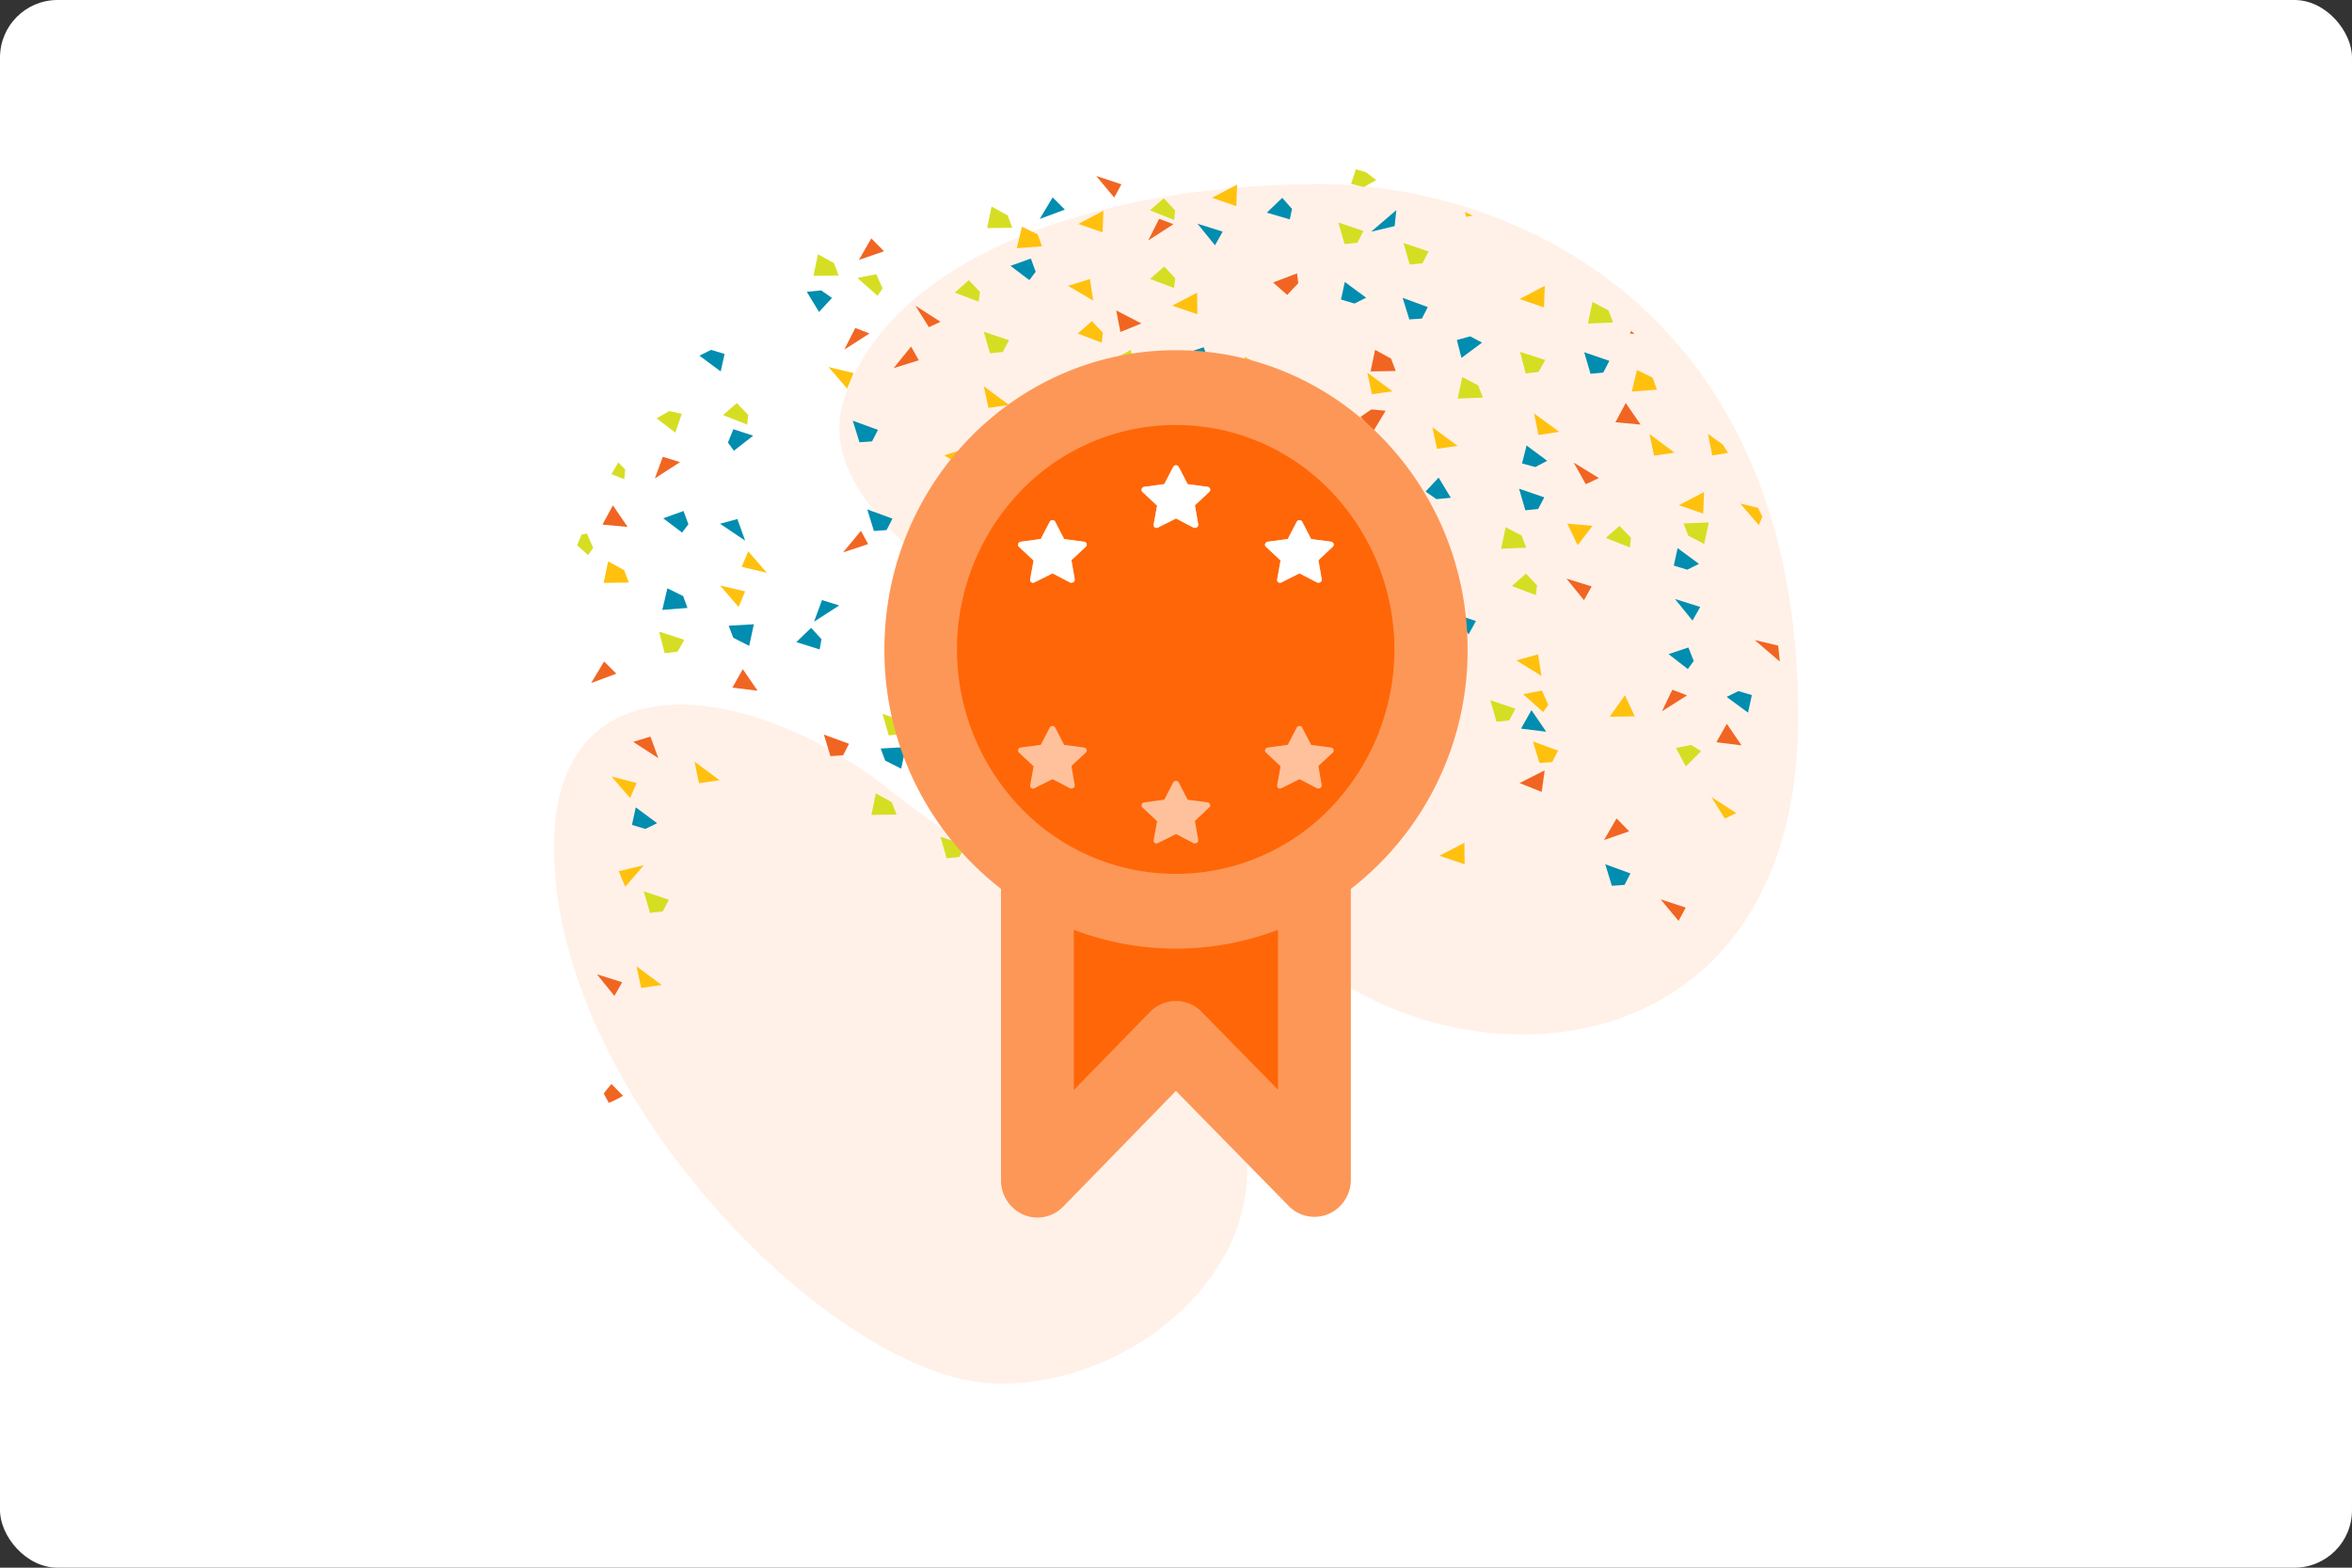 <svg xmlns="http://www.w3.org/2000/svg" xmlns:xlink="http://www.w3.org/1999/xlink" viewBox="0 0 327 218">
  <rect x="0" y="0" width="327" height="218" fill="#333333" stroke="none"/>
  <defs>
    <clipPath id="clip-path">
      <circle cx="90" cy="90" r="90" fill="none"/>
    </clipPath>
    <symbol id="Backdrop" data-name="Backdrop" viewBox="0 0 327 218">
      <rect id="Backdrop-3" data-name="Backdrop" width="327" height="218" rx="8" fill="#fff"/>
    </symbol>
    <symbol id="Confetti" data-name="Confetti" viewBox="0 0 180 180">
      <g clip-path="url(#clip-path)">
        <g style="isolation: isolate">
          <polygon points="13.85 20.6 12.99 17.6 16.49 18.78 15.62 20.41 13.85 20.6" fill="#d6de23" fill-rule="evenodd"/>
          <polygon points="160.57 52.8 164.07 52.66 163.44 55.66 161.22 54.5 160.57 52.8" fill="#d6de23" fill-rule="evenodd"/>
          <polygon points="96.78 82.7 94 80.3 96.63 79.7 97.5 81.67 96.78 82.7" fill="#d6de23" fill-rule="evenodd"/>
          <polygon points="134.56 80.38 133.7 77.38 137.2 78.56 136.33 80.19 134.56 80.38" fill="#d6de23" fill-rule="evenodd"/>
          <polygon points="62.57 21.97 59.24 20.7 61.2 18.97 62.74 20.6 62.57 21.97" fill="#d6de23" fill-rule="evenodd"/>
          <polygon points="89.74 10.6 86.37 9.26 88.29 7.59 89.87 9.25 89.74 10.6" fill="#d6de23" fill-rule="evenodd"/>
          <polygon points="110.42 56.66 109.55 53.66 113.05 54.84 112.19 56.47 110.42 56.66" fill="#d6de23" fill-rule="evenodd"/>
          <polygon points="140.03 62.77 136.7 61.5 138.65 59.77 140.2 61.4 140.03 62.77" fill="#d6de23" fill-rule="evenodd"/>
          <polygon points="30.39 39.06 27.02 37.73 28.94 36.06 30.52 37.71 30.39 39.06" fill="#d6de23" fill-rule="evenodd"/>
          <polygon points="18.9 70.84 18.14 67.84 21.64 68.98 20.7 70.63 18.9 70.84" fill="#d6de23" fill-rule="evenodd"/>
          <polygon points="48.5 21.14 45.71 18.66 48.34 18.14 49.21 20.13 48.5 21.14" fill="#d6de23" fill-rule="evenodd"/>
          <polygon points="8.26 57.2 5.48 54.71 8.1 54.2 8.98 56.19 8.26 57.2" fill="#d6de23" fill-rule="evenodd"/>
          <polygon points="58.11 99.36 57.25 96.36 60.75 97.54 59.88 99.17 58.11 99.36" fill="#d6de23" fill-rule="evenodd"/>
          <polygon points="64.14 29.14 63.28 26.14 66.78 27.32 65.92 28.95 64.14 29.14" fill="#d6de23" fill-rule="evenodd"/>
          <polygon points="47.47 9.41 45.24 11.56 43.97 9.02 46.09 8.56 47.47 9.41" fill="#d6de23" fill-rule="evenodd"/>
          <polygon points="138.7 56.17 135.2 56.32 135.83 53.32 138.05 54.48 138.7 56.17" fill="#d6de23" fill-rule="evenodd"/>
          <polygon points="89.73 20.07 86.4 18.8 88.36 17.07 89.9 18.7 89.73 20.07" fill="#d6de23" fill-rule="evenodd"/>
          <polygon points="113.44 13.95 112.57 10.95 116.07 12.13 115.21 13.77 113.44 13.95" fill="#d6de23" fill-rule="evenodd"/>
          <polygon points="122.49 16.8 121.63 13.8 125.13 14.98 124.26 16.62 122.49 16.8" fill="#d6de23" fill-rule="evenodd"/>
          <polygon points="94.77 36.22 91.4 34.88 93.32 33.22 94.9 34.87 94.77 36.22" fill="#d6de23" fill-rule="evenodd"/>
          <polygon points="138.61 31.94 137.84 28.94 141.34 30.07 140.41 31.73 138.61 31.94" fill="#d6de23" fill-rule="evenodd"/>
          <polygon points="165.74 14.9 164.88 11.9 168.38 13.08 167.52 14.72 165.74 14.9" fill="#d6de23" fill-rule="evenodd"/>
          <polygon points="170.8 45.22 170.03 42.22 173.53 43.36 172.6 45.01 170.8 45.22" fill="#d6de23" fill-rule="evenodd"/>
          <polygon points="63.26 51.43 59.76 51.57 60.39 48.57 62.61 49.73 63.26 51.43" fill="#d6de23" fill-rule="evenodd"/>
          <polygon points="43.1 18.32 39.6 18.37 40.22 15.37 42.45 16.6 43.1 18.32" fill="#d6de23" fill-rule="evenodd"/>
          <polygon points="119.85 88.84 119.02 91.42 116.35 89.39 118.07 88.42 119.85 88.84" fill="#d6de23" fill-rule="evenodd"/>
          <polygon points="102.45 32.55 98.95 32.6 99.57 29.61 101.8 30.83 102.45 32.55" fill="#d6de23" fill-rule="evenodd"/>
          <polygon points="104.5 54.41 101 54.27 101.63 57.27 103.85 56.1 104.5 54.41" fill="#d6de23" fill-rule="evenodd"/>
          <polygon points="21.29 37.56 20.39 40.17 17.79 38.19 19.53 37.17 21.29 37.56" fill="#d6de23" fill-rule="evenodd"/>
          <polygon points="80.84 31.6 84.34 31.66 83.72 28.66 81.49 29.88 80.84 31.6" fill="#d6de23" fill-rule="evenodd"/>
          <polygon points="14.93 24.01 11.43 24.07 12.06 21.07 14.28 22.29 14.93 24.01" fill="#d6de23" fill-rule="evenodd"/>
          <polygon points="51.15 93.28 47.65 93.33 48.27 90.33 50.49 91.56 51.15 93.28" fill="#d6de23" fill-rule="evenodd"/>
          <polygon points="67.24 11.68 63.74 11.73 64.36 8.73 66.59 9.96 67.24 11.68" fill="#d6de23" fill-rule="evenodd"/>
          <polygon points="113.55 73.25 110.05 73.4 110.69 70.4 112.91 71.56 113.55 73.25" fill="#d6de23" fill-rule="evenodd"/>
          <polygon points="132.66 35.3 129.16 35.44 129.8 32.44 132.02 33.6 132.66 35.3" fill="#d6de23" fill-rule="evenodd"/>
          <polygon points="67.08 59.39 67.99 62 70.58 60.02 68.84 59 67.08 59.39" fill="#d6de23" fill-rule="evenodd"/>
          <polygon points="13.29 46.65 9.92 45.32 11.84 43.65 13.42 45.3 13.29 46.65" fill="#d6de23" fill-rule="evenodd"/>
          <polygon points="16.87 106.95 16 103.95 19.5 105.13 18.64 106.76 16.87 106.95" fill="#d6de23" fill-rule="evenodd"/>
          <polygon points="50.06 82.28 49.2 79.28 52.7 80.46 51.84 82.09 50.06 82.28" fill="#d6de23" fill-rule="evenodd"/>
          <polygon points="156.13 22.92 153.35 20.52 155.98 19.92 156.85 21.89 156.13 22.92" fill="#d6de23" fill-rule="evenodd"/>
          <polygon points="163.01 84.47 160.88 86.59 159.51 84.02 161.61 83.59 163.01 84.47" fill="#d6de23" fill-rule="evenodd"/>
          <polygon points="12.24 35.66 11.33 38.27 8.74 36.3 10.48 35.27 12.24 35.66" fill="#d6de23" fill-rule="evenodd"/>
          <polygon points="150.77 24.86 147.27 25 147.9 22 150.12 23.16 150.77 24.86" fill="#d6de23" fill-rule="evenodd"/>
          <polygon points="114.34 5.59 115.18 3.02 117.84 5.04 116.12 6.02 114.34 5.59" fill="#d6de23" fill-rule="evenodd"/>
          <polygon points="159.78 8.83 156.28 8.88 156.91 5.88 159.13 7.11 159.78 8.83" fill="#d6de23" fill-rule="evenodd"/>
          <polygon points="171.85 10.73 168.35 10.78 168.98 7.78 171.2 9.01 171.85 10.73" fill="#d6de23" fill-rule="evenodd"/>
          <polygon points="153.11 56.14 149.75 54.81 151.66 53.14 153.25 54.79 153.11 56.14" fill="#d6de23" fill-rule="evenodd"/>
          <polygon points="126.63 99.01 130.1 97.2 130.13 100.2 126.63 99.01" fill="#ffc10e" fill-rule="evenodd"/>
          <polygon points="162.9 25.36 166.37 23.55 166.4 26.55 162.9 25.36" fill="#ffc10e" fill-rule="evenodd"/>
          <polygon points="85.26 54.66 88.76 54.73 86.62 51.73 85.26 54.66" fill="#ffc10e" fill-rule="evenodd"/>
          <polygon points="141.04 79.03 138.26 76.54 140.88 76.03 141.76 78.01 141.04 79.03" fill="#ffc10e" fill-rule="evenodd"/>
          <polygon points="67.75 42.59 70.34 39.59 66.84 40.43 67.75 42.59" fill="#ffc10e" fill-rule="evenodd"/>
          <polygon points="171.03 53.03 168.44 50.03 171.94 50.87 171.03 53.03" fill="#ffc10e" fill-rule="evenodd"/>
          <polygon points="156.47 43.37 155.83 40.37 159.33 42.96 156.47 43.37" fill="#ffc10e" fill-rule="evenodd"/>
          <polygon points="89.47 22.51 92.94 20.71 92.97 23.71 89.47 22.51" fill="#ffc10e" fill-rule="evenodd"/>
          <polygon points="76.41 11.15 79.91 9.32 79.8 12.32 76.41 11.15" fill="#ffc10e" fill-rule="evenodd"/>
          <polygon points="75.2 68.88 78.7 68.81 76.56 71.81 75.2 68.88" fill="#ffc10e" fill-rule="evenodd"/>
          <polygon points="159.92 50.26 163.42 48.43 163.3 51.43 159.92 50.26" fill="#ffc10e" fill-rule="evenodd"/>
          <polygon points="137.77 21.59 141.27 19.76 141.16 22.76 137.77 21.59" fill="#ffc10e" fill-rule="evenodd"/>
          <polygon points="95 7.51 98.5 5.68 98.38 8.68 95 7.51" fill="#ffc10e" fill-rule="evenodd"/>
          <polygon points="169.96 34.88 173.46 33.04 173.35 36.04 169.96 34.88" fill="#ffc10e" fill-rule="evenodd"/>
          <polygon points="167.95 25.39 171.45 23.55 171.34 26.55 167.95 25.39" fill="#ffc10e" fill-rule="evenodd"/>
          <polygon points="79.67 27.66 76.34 26.39 78.3 24.66 79.84 26.29 79.67 27.66" fill="#ffc10e" fill-rule="evenodd"/>
          <polygon points="6.81 31.03 5.95 28.03 9.45 29.21 8.58 30.85 6.81 31.03" fill="#ffc10e" fill-rule="evenodd"/>
          <polygon points="13.43 103.32 16.02 100.32 12.52 101.16 13.43 103.32" fill="#ffc10e" fill-rule="evenodd"/>
          <polygon points="23.69 88.92 23.05 85.92 26.55 88.51 23.69 88.92" fill="#ffc10e" fill-rule="evenodd"/>
          <polygon points="14.11 90.99 11.51 87.99 15.01 88.89 14.11 90.99" fill="#ffc10e" fill-rule="evenodd"/>
          <polygon points="61.95 83.19 61.36 80.19 64.86 82.74 61.95 83.19" fill="#ffc10e" fill-rule="evenodd"/>
          <polygon points="140.54 86.11 139.62 83.11 143.12 84.39 142.3 85.98 140.54 86.11" fill="#ffc10e" fill-rule="evenodd"/>
          <polygon points="23.25 17.53 19.75 19.36 19.87 16.36 23.25 17.53" fill="#ffc10e" fill-rule="evenodd"/>
          <polygon points="12.19 7.09 8.69 8.92 8.8 5.92 12.19 7.09" fill="#ffc10e" fill-rule="evenodd"/>
          <polygon points="153.78 79.62 150.28 79.69 152.42 76.69 153.78 79.62" fill="#ffc10e" fill-rule="evenodd"/>
          <polygon points="119.58 66.34 116.08 66.41 118.22 63.41 119.58 66.34" fill="#ffc10e" fill-rule="evenodd"/>
          <polygon points="44.28 34.05 41.69 31.05 45.19 31.89 44.28 34.05" fill="#ffc10e" fill-rule="evenodd"/>
          <polygon points="29.19 64.42 26.6 61.42 30.1 62.25 29.19 64.42" fill="#ffc10e" fill-rule="evenodd"/>
          <polygon points="15.64 117.39 15 114.39 18.5 116.98 15.64 117.39" fill="#ffc10e" fill-rule="evenodd"/>
          <polygon points="27.18 22.66 24.59 19.66 28.09 20.5 27.18 22.66" fill="#ffc10e" fill-rule="evenodd"/>
          <polygon points="63.93 36.73 63.28 33.73 66.78 36.32 63.93 36.73" fill="#ffc10e" fill-rule="evenodd"/>
          <polygon points="57.78 43.32 60.18 42.58 61.28 45.58 57.78 43.32" fill="#ffc10e" fill-rule="evenodd"/>
          <polygon points="102.63 65.46 99.13 63.41 102.17 62.46 102.63 65.46" fill="#ffc10e" fill-rule="evenodd"/>
          <polygon points="96.59 79.69 93.09 77.64 96.14 76.69 96.59 79.69" fill="#ffc10e" fill-rule="evenodd"/>
          <polygon points="164.55 43.34 163.96 40.34 167.46 42.88 164.55 43.34" fill="#ffc10e" fill-rule="evenodd"/>
          <polygon points="149.43 14.9 148.78 11.9 152.28 14.5 149.43 14.9" fill="#ffc10e" fill-rule="evenodd"/>
          <polygon points="147.91 53.13 145.84 55.83 144.41 52.83 147.91 53.13" fill="#ffc10e" fill-rule="evenodd"/>
          <polygon points="100.57 36.99 97.07 34.83 100.1 33.99 100.57 36.99" fill="#ffc10e" fill-rule="evenodd"/>
          <polygon points="140.81 74 137.31 71.84 140.34 71 140.81 74" fill="#ffc10e" fill-rule="evenodd"/>
          <polygon points="78.49 21.81 74.99 19.76 78.03 18.81 78.49 21.81" fill="#ffc10e" fill-rule="evenodd"/>
          <polygon points="140.4 40.5 139.78 37.5 143.28 40.06 140.4 40.5" fill="#ffc10e" fill-rule="evenodd"/>
          <polygon points="117.24 34.83 116.6 31.83 120.1 34.42 117.24 34.83" fill="#ffc10e" fill-rule="evenodd"/>
          <polygon points="126.29 42.42 125.65 39.42 129.15 42.02 126.29 42.42" fill="#ffc10e" fill-rule="evenodd"/>
          <polygon points="161.98 28.45 158.48 26.4 161.52 25.45 161.98 28.45" fill="#ffc10e" fill-rule="evenodd"/>
          <polygon points="125.29 67.09 124.64 64.09 128.14 66.69 125.29 67.09" fill="#ffc10e" fill-rule="evenodd"/>
          <polygon points="86.43 64.42 86.2 62.2 82.93 61.42 86.43 64.42" fill="#ffc10e" fill-rule="evenodd"/>
          <polygon points="30.53 56.67 33.12 59.67 29.62 58.83 30.53 56.67" fill="#ffc10e" fill-rule="evenodd"/>
          <polygon points="130.32 10.16 129.67 7.16 133.17 9.75 130.32 10.16" fill="#ffc10e" fill-rule="evenodd"/>
          <polygon points="166.3 93.83 167.91 93.08 164.41 90.83 166.3 93.83" fill="#ffc10e" fill-rule="evenodd"/>
          <polygon points="69.99 50.93 69.41 47.93 72.91 50.47 69.99 50.93" fill="#ffc10e" fill-rule="evenodd"/>
          <polygon points="101.36 71.84 100.5 68.84 104 70.02 103.14 71.65 101.36 71.84" fill="#ffc10e" fill-rule="evenodd"/>
          <polygon points="71.37 14.26 67.87 14.53 68.58 11.53 70.77 12.6 71.37 14.26" fill="#ffc10e" fill-rule="evenodd"/>
          <polygon points="156.87 34.19 153.37 34.46 154.09 31.46 156.27 32.53 156.87 34.19" fill="#ffc10e" fill-rule="evenodd"/>
          <polygon points="13.93 61.02 10.43 61.07 11.05 58.07 13.28 59.3 13.93 61.02" fill="#ffc10e" fill-rule="evenodd"/>
          <polygon points="55.65 25.51 57.26 24.76 53.76 22.51 55.65 25.51" fill="#f16522" fill-rule="evenodd"/>
          <polygon points="60.79 74.83 64.29 74.95 64.26 71.95 60.79 74.83" fill="#f16522" fill-rule="evenodd"/>
          <polygon points="146.97 47.34 148.8 46.49 145.3 44.34 146.97 47.34" fill="#f16522" fill-rule="evenodd"/>
          <polygon points="115.65 37.99 117.45 39.94 119.15 37.13 117.16 36.94 115.65 37.99" fill="#f16522" fill-rule="evenodd"/>
          <polygon points="86.62 48.28 88.44 47.44 84.94 45.28 86.62 48.28" fill="#f16522" fill-rule="evenodd"/>
          <polygon points="81.69 23.18 85.19 24.99 82.27 26.18 81.69 23.18" fill="#f16522" fill-rule="evenodd"/>
          <polygon points="100.99 42.53 100.64 45.53 97.49 44.24 100.99 42.53" fill="#f16522" fill-rule="evenodd"/>
          <polygon points="141.26 87.13 140.84 90.13 137.76 88.9 141.26 87.13" fill="#f16522" fill-rule="evenodd"/>
          <polygon points="106.83 18.02 103.5 19.29 105.46 21.02 107 19.39 106.83 18.02" fill="#f16522" fill-rule="evenodd"/>
          <polygon points="12.19 73.69 10.49 71.99 8.69 74.99 12.19 73.69" fill="#f16522" fill-rule="evenodd"/>
          <polygon points="49.41 14.95 47.64 13.16 45.91 16.16 49.41 14.95" fill="#f16522" fill-rule="evenodd"/>
          <polygon points="58.27 92.88 58.05 90.74 54.77 89.88 58.27 92.88" fill="#f16522" fill-rule="evenodd"/>
          <path d="M13.12,132.39l-1.61-1.64-.51.61-.43.54-.35.47-.19.28-.08.12-.13.23-.1.2a.36.36,0,0,0,0,.09l0,.15a.26.26,0,0,0,0,.24c.14.15.62,0,1.44-.31l.37-.16.42-.2.45-.22Z" fill="#f16522" fill-rule="evenodd"/>
          <polygon points="68.33 57.77 68.09 55.55 64.83 54.77 68.33 57.77" fill="#f16522" fill-rule="evenodd"/>
          <polygon points="74.89 45.28 78.39 46.38 77.31 48.28 74.89 45.28" fill="#f16522" fill-rule="evenodd"/>
          <polygon points="12.52 12.99 14.94 12.34 16.02 15.34 12.52 12.99" fill="#f16522" fill-rule="evenodd"/>
          <polygon points="11.51 28.17 13.93 27.52 15.01 30.52 11.51 28.17" fill="#f16522" fill-rule="evenodd"/>
          <polygon points="9.5 115.5 13 116.6 11.92 118.5 9.5 115.5" fill="#f16522" fill-rule="evenodd"/>
          <polygon points="14.53 83.17 16.93 82.44 18.03 85.44 14.53 83.17" fill="#f16522" fill-rule="evenodd"/>
          <polygon points="50.74 31.2 54.24 30.11 53.17 28.2 50.74 31.2" fill="#f16522" fill-rule="evenodd"/>
          <polygon points="161.06 76.71 159.01 75.92 157.56 78.92 161.06 76.71" fill="#f16522" fill-rule="evenodd"/>
          <polygon points="96.68 89.95 94.7 89.2 93.18 92.2 96.68 89.95" fill="#f16522" fill-rule="evenodd"/>
          <polygon points="10.26 52.96 11.71 50.28 13.76 53.28 10.26 52.96" fill="#f16522" fill-rule="evenodd"/>
          <polygon points="153.1 26.39 154.55 23.71 156.6 26.71 153.1 26.39" fill="#f16522" fill-rule="evenodd"/>
          <polygon points="144.29 60.47 147.79 61.56 146.72 63.47 144.29 60.47" fill="#f16522" fill-rule="evenodd"/>
          <polygon points="156.36 14.92 159.86 16.08 158.86 17.92 156.36 14.92" fill="#f16522" fill-rule="evenodd"/>
          <polygon points="51.75 3.53 55.25 4.63 54.17 6.53 51.75 3.53" fill="#f16522" fill-rule="evenodd"/>
          <polygon points="120.55 31.6 117.05 31.66 117.68 28.66 119.9 29.88 120.55 31.6" fill="#f16522" fill-rule="evenodd"/>
          <polygon points="89.64 11.19 87.66 10.44 86.14 13.44 89.64 11.19" fill="#f16522" fill-rule="evenodd"/>
          <polygon points="47.39 26.38 45.41 25.62 43.89 28.62 47.39 26.38" fill="#f16522" fill-rule="evenodd"/>
          <polygon points="17.21 8.38 15.17 7.6 13.71 10.6 17.21 8.38" fill="#f16522" fill-rule="evenodd"/>
          <polygon points="75.56 64.37 73.51 63.59 72.06 66.59 75.56 64.37" fill="#f16522" fill-rule="evenodd"/>
          <polygon points="108.08 77.7 111.58 76.61 110.5 74.7 108.08 77.7" fill="#f16522" fill-rule="evenodd"/>
          <polygon points="41.96 85.16 41.04 82.16 44.54 83.44 43.72 85.04 41.96 85.16" fill="#f16522" fill-rule="evenodd"/>
          <polygon points="153.01 95.61 151.25 93.82 149.51 96.82 153.01 95.61" fill="#f16522" fill-rule="evenodd"/>
          <polygon points="21.05 44.27 18.65 43.53 17.55 46.53 21.05 44.27" fill="#f16522" fill-rule="evenodd"/>
          <polygon points="43.7 56.83 47.2 55.67 46.2 53.83 43.7 56.83" fill="#f16522" fill-rule="evenodd"/>
          <polygon points="78.91 4.48 82.41 5.64 81.41 7.48 78.91 4.48" fill="#f16522" fill-rule="evenodd"/>
          <polygon points="28.33 75.63 29.77 73.06 31.83 76.06 28.33 75.63" fill="#f16522" fill-rule="evenodd"/>
          <polygon points="5.48 17.77 8.98 18.93 7.97 20.77 5.48 17.77" fill="#f16522" fill-rule="evenodd"/>
          <polygon points="22.33 25.44 23.78 22.77 25.83 25.77 22.33 25.44" fill="#f16522" fill-rule="evenodd"/>
          <polygon points="157.37 105.07 160.87 106.22 159.87 108.07 157.37 105.07" fill="#f16522" fill-rule="evenodd"/>
          <polygon points="151.09 38.73 152.53 36.05 154.59 39.05 151.09 38.73" fill="#f16522" fill-rule="evenodd"/>
          <polygon points="5.48 47.18 8.98 48.34 7.97 50.18 5.48 47.18" fill="#f16522" fill-rule="evenodd"/>
          <polygon points="165.13 83.22 166.58 80.66 168.63 83.66 165.13 83.22" fill="#f16522" fill-rule="evenodd"/>
          <polygon points="143.29 5.43 146.79 6.53 145.71 8.43 143.29 5.43" fill="#f16522" fill-rule="evenodd"/>
          <polygon points="138.26 9.23 141.76 10.38 140.75 12.23 138.26 9.23" fill="#f16522" fill-rule="evenodd"/>
          <polygon points="35.41 12.15 36.85 9.48 38.91 12.48 35.41 12.15" fill="#f16522" fill-rule="evenodd"/>
          <polygon points="173.95 72.01 173.72 69.79 170.45 69.01 173.95 72.01" fill="#f16522" fill-rule="evenodd"/>
          <polygon points="93.77 31.3 91.09 29.22 93.84 28.3 94.59 30.16 93.77 31.3" fill="#008daf" fill-rule="evenodd"/>
          <polygon points="69.61 18.96 66.99 16.98 69.82 15.96 70.49 17.8 69.61 18.96" fill="#008daf" fill-rule="evenodd"/>
          <polygon points="85.52 41.74 87.42 39.74 89.02 42.47 86.99 42.74 85.52 41.74" fill="#008daf" fill-rule="evenodd"/>
          <polygon points="79.11 56.58 82.61 56.38 81.97 59.38 79.75 58.26 79.11 56.58" fill="#008daf" fill-rule="evenodd"/>
          <polygon points="124.7 48.37 126.51 46.42 128.21 49.23 126.21 49.42 124.7 48.37" fill="#008daf" fill-rule="evenodd"/>
          <polygon points="27.81 67.02 31.31 66.82 30.66 69.82 28.45 68.7 27.81 67.02" fill="#008daf" fill-rule="evenodd"/>
          <polygon points="14.36 94.72 14.89 92.28 17.86 94.48 16.23 95.28 14.36 94.72" fill="#008daf" fill-rule="evenodd"/>
          <polygon points="57.61 63.41 58.15 60.97 61.11 63.16 59.48 63.97 57.61 63.41" fill="#008daf" fill-rule="evenodd"/>
          <polygon points="48.94 84.1 52.44 83.9 51.79 86.9 49.57 85.78 48.94 84.1" fill="#008daf" fill-rule="evenodd"/>
          <polygon points="159.21 58.66 159.74 56.23 162.71 58.42 161.08 59.23 159.21 58.66" fill="#008daf" fill-rule="evenodd"/>
          <polygon points="138.11 44.45 138.74 41.96 141.61 44.09 139.95 44.96 138.11 44.45" fill="#008daf" fill-rule="evenodd"/>
          <polygon points="112.94 21.66 113.47 19.22 116.44 21.41 114.81 22.22 112.94 21.66" fill="#008daf" fill-rule="evenodd"/>
          <polygon points="129.05 27.29 129.69 29.78 132.55 27.65 130.9 26.78 129.05 27.29" fill="#008daf" fill-rule="evenodd"/>
          <polygon points="101.3 49.9 104.8 49.63 104.08 52.63 101.9 51.56 101.3 49.9" fill="#008daf" fill-rule="evenodd"/>
          <polygon points="12.29 42.69 9.61 40.6 12.36 39.69 13.11 41.55 12.29 42.69" fill="#008daf" fill-rule="evenodd"/>
          <polygon points="27.92 19.65 27.05 16.65 30.55 17.85 29.7 19.48 27.92 19.65" fill="#008daf" fill-rule="evenodd"/>
          <polygon points="39.95 7.35 39.03 4.35 42.53 5.63 41.71 7.22 39.95 7.35" fill="#008daf" fill-rule="evenodd"/>
          <polygon points="42.17 21.44 40.37 23.39 38.67 20.59 40.67 20.39 42.17 21.44" fill="#008daf" fill-rule="evenodd"/>
          <polygon points="161.16 73.05 158.48 70.97 161.24 70.05 161.98 71.92 161.16 73.05" fill="#008daf" fill-rule="evenodd"/>
          <polygon points="48 53.85 47.08 50.85 50.58 52.13 49.76 53.72 48 53.85" fill="#008daf" fill-rule="evenodd"/>
          <polygon points="8.26 25.61 5.58 23.52 8.34 22.61 9.08 24.47 8.26 25.61" fill="#008daf" fill-rule="evenodd"/>
          <polygon points="74.55 9.16 72.85 7.46 71.05 10.46 74.55 9.16" fill="#008daf" fill-rule="evenodd"/>
          <polygon points="43.18 64.2 40.78 63.46 39.68 66.46 43.18 64.2" fill="#008daf" fill-rule="evenodd"/>
          <polygon points="159.38 63.31 162.88 64.41 161.81 66.31 159.38 63.31" fill="#008daf" fill-rule="evenodd"/>
          <polygon points="80.67 83.59 77.48 82.64 79.62 80.59 80.98 82.13 80.67 83.59" fill="#008daf" fill-rule="evenodd"/>
          <polygon points="112.42 64.25 111.55 61.25 115.05 62.45 114.19 64.08 112.42 64.25" fill="#008daf" fill-rule="evenodd"/>
          <polygon points="162.72 35.79 161.84 32.79 165.34 33.98 164.49 35.61 162.72 35.79" fill="#008daf" fill-rule="evenodd"/>
          <polygon points="40.46 70.32 37.21 69.3 39.27 67.32 40.71 68.89 40.46 70.32" fill="#008daf" fill-rule="evenodd"/>
          <polygon points="150.6 103.19 149.68 100.19 153.18 101.47 152.36 103.06 150.6 103.19" fill="#008daf" fill-rule="evenodd"/>
          <polygon points="109.36 38.67 108.44 35.67 111.94 36.95 111.12 38.54 109.36 38.67" fill="#008daf" fill-rule="evenodd"/>
          <polygon points="164.69 24.43 163.76 21.43 167.26 22.71 166.44 24.31 164.69 24.43" fill="#008daf" fill-rule="evenodd"/>
          <polygon points="45.99 41.51 45.06 38.51 48.56 39.79 47.74 41.39 45.99 41.51" fill="#008daf" fill-rule="evenodd"/>
          <polygon points="80.19 36.77 79.27 33.77 82.77 35.05 81.94 36.64 80.19 36.77" fill="#008daf" fill-rule="evenodd"/>
          <polygon points="170.06 76.67 169.53 79.11 166.56 76.92 168.19 76.11 170.06 76.67" fill="#008daf" fill-rule="evenodd"/>
          <polygon points="27.24 29.23 26.7 31.66 23.74 29.47 25.36 28.66 27.24 29.23" fill="#008daf" fill-rule="evenodd"/>
          <polygon points="31.13 14.26 27.63 14.53 28.34 11.53 30.53 12.6 31.13 14.26" fill="#008daf" fill-rule="evenodd"/>
          <polygon points="138.57 50.97 137.7 47.97 141.2 49.17 140.35 50.79 138.57 50.97" fill="#008daf" fill-rule="evenodd"/>
          <polygon points="105.82 10.52 102.63 9.58 104.77 7.52 106.13 9.06 105.82 10.52" fill="#008daf" fill-rule="evenodd"/>
          <polygon points="117.41 79.47 116.48 76.47 119.98 77.75 119.16 79.34 117.41 79.47" fill="#008daf" fill-rule="evenodd"/>
          <polygon points="122.44 24.43 121.51 21.43 125.01 22.71 124.19 24.31 122.44 24.43" fill="#008daf" fill-rule="evenodd"/>
          <polygon points="120.63 9.23 120.4 11.45 117.13 12.23 120.63 9.23" fill="#008daf" fill-rule="evenodd"/>
          <polygon points="147.63 31.99 146.75 28.99 150.25 30.19 149.4 31.82 147.63 31.99" fill="#008daf" fill-rule="evenodd"/>
          <polygon points="21.33 54.07 18.71 52.08 21.53 51.07 22.21 52.91 21.33 54.07" fill="#008daf" fill-rule="evenodd"/>
          <polygon points="22.08 64.55 18.58 64.82 19.29 61.82 21.48 62.9 22.08 64.55" fill="#008daf" fill-rule="evenodd"/>
          <polygon points="28.53 42.69 31.21 40.6 28.46 39.69 27.71 41.55 28.53 42.69" fill="#008daf" fill-rule="evenodd"/>
          <polygon points="26.6 52.84 29.02 52.19 30.1 55.19 26.6 52.84" fill="#008daf" fill-rule="evenodd"/>
          <polygon points="13.3 28.57 10.05 27.54 12.11 25.57 13.55 27.14 13.3 28.57" fill="#008daf" fill-rule="evenodd"/>
          <polygon points="137.97 81.33 139.42 78.76 141.47 81.76 137.97 81.33" fill="#008daf" fill-rule="evenodd"/>
          <polygon points="128.2 65.21 131.7 66.37 130.69 68.21 128.2 65.21" fill="#008daf" fill-rule="evenodd"/>
          <polygon points="92.99 11.12 96.49 12.22 95.42 14.12 92.99 11.12" fill="#008daf" fill-rule="evenodd"/>
        </g>
      </g>
    </symbol>
    <symbol id="Ribbon_Generic" data-name="Ribbon Generic" viewBox="0 0 81.08 120.61">
      <path d="M81.08,41.61C81.08,18.63,62.93,0,40.54,0S0,18.63,0,41.61A41.93,41.93,0,0,0,16.21,74.9v40.51a5.2,5.2,0,0,0,3.12,4.8,4.92,4.92,0,0,0,1.94.4,5,5,0,0,0,3.59-1.52L40.53,103l15.68,16a5,5,0,0,0,5.52,1.12,5.19,5.19,0,0,0,3.12-4.8V74.91A41.93,41.93,0,0,0,81.08,41.61Z" fill="#fd9757" fill-rule="evenodd"/>
      <path d="M40.54,10.4A29.85,29.85,0,0,1,62,19.54a31.81,31.81,0,0,1,0,44.14,29.86,29.86,0,0,1-43,0,31.79,31.79,0,0,1,0-44.14A29.83,29.83,0,0,1,40.54,10.4ZM26.34,80.6a39.81,39.81,0,0,0,28.38,0v22.23L44.1,92a5,5,0,0,0-7.16,0l-10.6,10.87Z" fill="#ff6607" fill-rule="evenodd"/>
    </symbol>
    <symbol id="Star" data-name="Star" viewBox="0 0 9.53 8.69">
      <path d="M7.45,8.69a.45.45,0,0,1-.2,0L4.77,7.4,2.28,8.65a.45.45,0,0,1-.45,0,.43.43,0,0,1-.17-.4l.48-2.64-2-1.87A.39.39,0,0,1,0,3.29.43.43,0,0,1,.36,3l2.78-.38L4.38.23A.44.44,0,0,1,4.77,0a.43.43,0,0,1,.38.23l1.24,2.4L9.17,3a.43.43,0,0,1,.34.28.39.39,0,0,1-.11.42l-2,1.87L7.86,8.2a.28.28,0,0,1,0,.09.41.41,0,0,1-.42.4Z" fill="#ffc19b" fill-rule="evenodd"/>
    </symbol>
    <symbol id="Star_Active" data-name="Star Active" viewBox="0 0 9.53 8.69">
      <path d="M7.45,8.69a.45.45,0,0,1-.2,0L4.77,7.4,2.28,8.65a.45.45,0,0,1-.45,0,.43.43,0,0,1-.17-.4l.48-2.64-2-1.87A.39.39,0,0,1,0,3.29.43.43,0,0,1,.36,3l2.78-.38L4.38.23A.44.44,0,0,1,4.77,0a.43.43,0,0,1,.38.23l1.24,2.4L9.17,3a.43.43,0,0,1,.34.28.39.39,0,0,1-.11.42l-2,1.87L7.86,8.2a.28.28,0,0,1,0,.09.41.41,0,0,1-.42.4Z" fill="#fff" fill-rule="evenodd"/>
    </symbol>
    <symbol id="Star_Ring_5" data-name="Star Ring 5" viewBox="0 0 43.87 52.57">
      <use width="9.53" height="8.69" transform="translate(34.34 36.25)" xlink:href="#Star"/>
      <use width="9.53" height="8.69" transform="translate(0 7.63)" xlink:href="#Star"/>
      <use width="9.53" height="8.69" transform="translate(17.17)" xlink:href="#Star"/>
      <use width="9.53" height="8.69" transform="translate(34.34 7.63)" xlink:href="#Star"/>
      <use width="9.53" height="8.69" transform="translate(0 36.25)" xlink:href="#Star"/>
      <use width="9.53" height="8.69" transform="translate(17.17 43.88)" xlink:href="#Star"/>
      <use width="9.53" height="8.69" transform="translate(0 7.63)" xlink:href="#Star_Active"/>
      <use width="9.53" height="8.69" transform="translate(17.17)" xlink:href="#Star_Active"/>
      <use width="9.53" height="8.69" transform="translate(34.34 7.63)" xlink:href="#Star_Active"/>
    </symbol>
  </defs>
  <g id="Milestone_Post_Quit_Day_5" data-name="Milestone Post Quit Day 5">
    <use width="327" height="218" xlink:href="#Backdrop"/>
    <path id="Blob" d="M183.35,25.6c26.9,0,66.67,17.45,66.67,74s-61.16,53.35-78.5,21.53S109.64,75.5,117.64,54.61,156.46,25.6,183.35,25.6Zm-106,97.82c-3.91-33,26-29.79,46.41-13.52l.61.48c20.1,15.76,32.55,15.17,45.42,38.67,13,23.74-11.34,44.5-32.17,43.3S81.24,156.46,77.33,123.42Z" fill="#fff1e8" fill-rule="evenodd"/>
    <use width="180" height="180" transform="translate(73.5 19.99)" xlink:href="#Confetti"/>
    <use width="81.08" height="120.61" transform="translate(122.96 48.7)" xlink:href="#Ribbon_Generic"/>
    <use width="43.87" height="52.57" transform="translate(141.56 64.7)" xlink:href="#Star_Ring_5"/>
  </g>
</svg>
